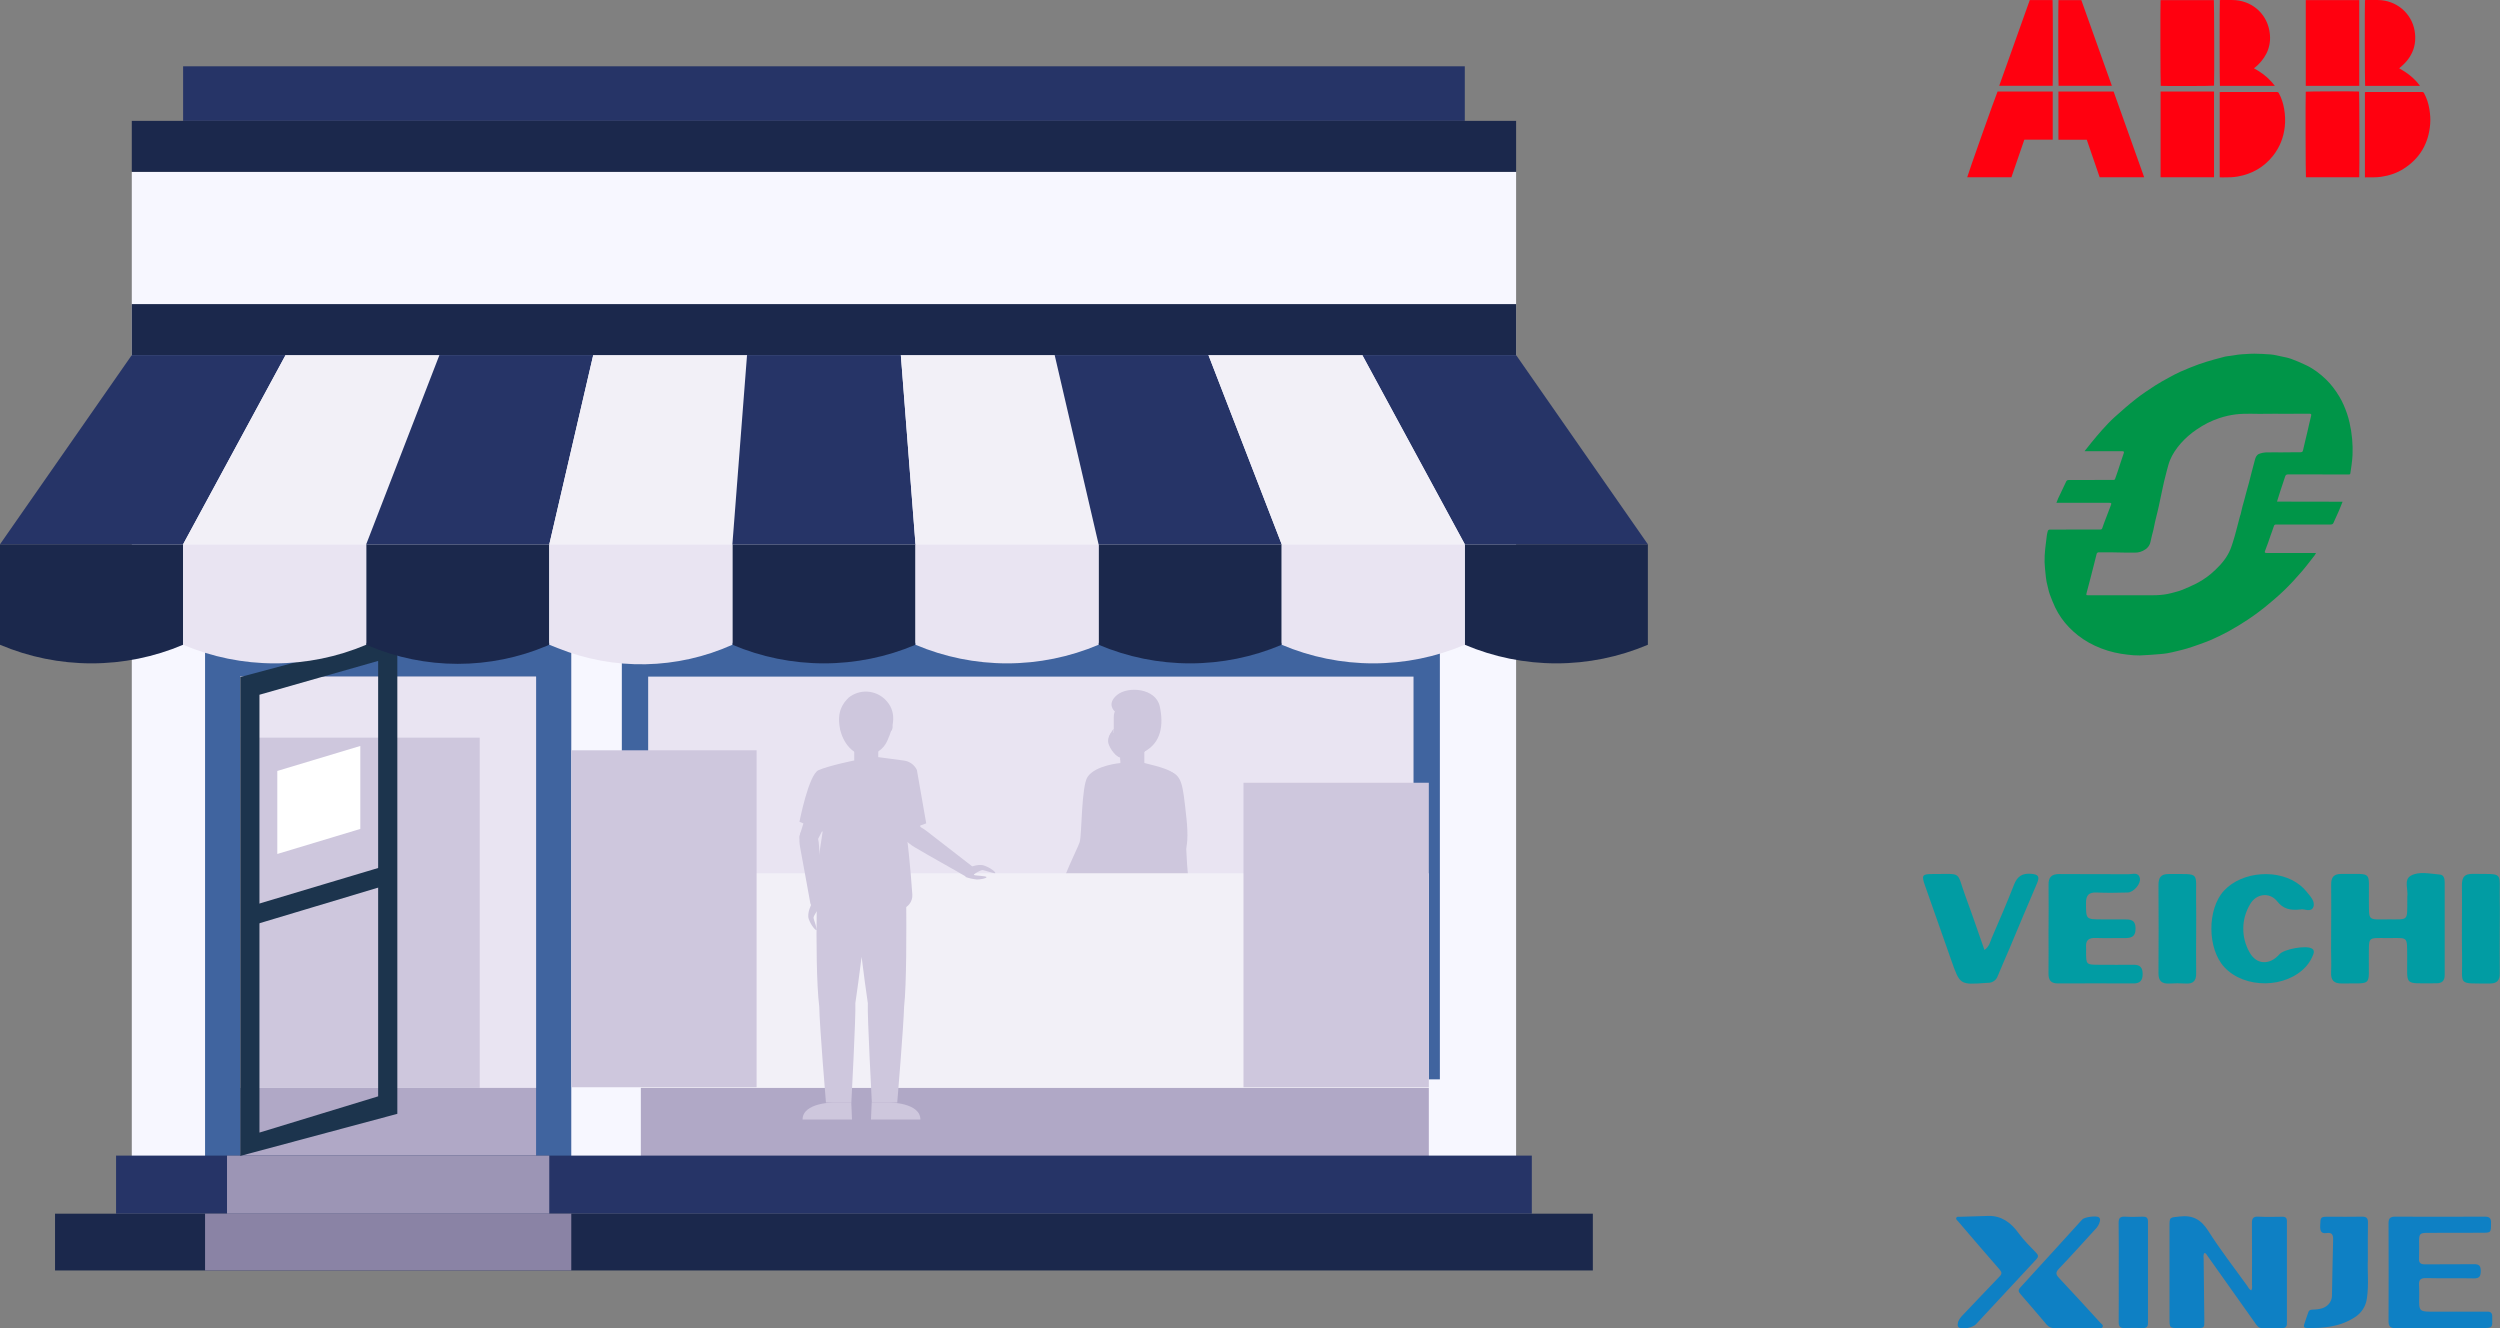<svg width="271" height="144" viewBox="0 0 271 144" fill="none" xmlns="http://www.w3.org/2000/svg">
<rect x="0" y="0" width="271" height="144" fill="#808080" stroke="none"/>
<path d="M172.663 131.563H5.966V137.718H172.663V131.563Z" fill="#1B284C"/>
<path d="M158.784 7.188H19.849V13.102H158.784V7.188Z" fill="#263467"/>
<path d="M164.346 18.627H14.286V125.908H164.346V18.627Z" fill="#F7F7FF"/>
<path d="M61.926 69.685H22.229V129.119H61.926V69.685Z" fill="#40649F"/>
<path d="M58.111 73.345H26.044V129.115H58.111V73.345Z" fill="#B0A8C6"/>
<path d="M156.082 69.685H67.407V117.002H156.082V69.685Z" fill="#40649F"/>
<path d="M58.111 73.345H26.044V117.929H58.111V73.345Z" fill="#E9E4F2"/>
<path d="M153.226 73.345H70.262V109.745H153.226V73.345Z" fill="#E9E4F2"/>
<path d="M116.102 98.848C116.102 98.848 115.809 99.808 115.731 100.149C115.654 100.49 115.361 101.143 115.231 101.102C115.101 101.061 115.372 99.789 115.298 99.715C115.224 99.641 114.615 100.29 114.556 100.457C114.497 100.624 114.69 101.914 114.556 101.921C114.423 101.929 114.093 101.269 114.007 100.531C113.922 99.793 114.986 98.306 114.986 98.306L116.102 98.848Z" fill="#CEC7DD"/>
<path d="M122.536 98.937C122.476 95.822 120.218 95.548 120.218 95.548C120.218 95.548 117.964 95.273 117.864 98.369C117.793 100.746 118.457 107.228 118.772 110.112C118.793 110.486 118.937 110.842 119.181 111.125C119.425 111.409 119.756 111.604 120.122 111.681C120.808 111.762 121.394 111.236 121.49 110.442C121.838 107.635 122.58 101.328 122.536 98.937Z" fill="#CEC7DD"/>
<path d="M127.857 98.937C127.798 95.822 125.543 95.548 125.543 95.548C125.543 95.548 123.285 95.273 123.189 98.369C123.115 100.746 123.778 107.228 124.094 110.112C124.116 110.486 124.26 110.841 124.503 111.125C124.747 111.408 125.077 111.603 125.443 111.681C126.129 111.762 126.715 111.236 126.811 110.442C127.16 107.635 127.902 101.328 127.857 98.937Z" fill="#CEC7DD"/>
<path d="M121.523 110.201C121.505 109.862 121.358 109.542 121.111 109.308C120.865 109.074 120.538 108.944 120.198 108.944C119.858 108.944 119.531 109.074 119.284 109.308C119.038 109.542 118.89 109.862 118.872 110.201C118.809 111.499 119.506 121.414 119.506 121.414H121.145C121.145 121.414 121.586 111.499 121.523 110.201Z" fill="#CEC7DD"/>
<path d="M119.561 121.414C119.561 121.414 116.713 122.686 116.376 122.849C116.039 123.012 115.898 123.335 116.769 123.335H120.407C120.585 123.351 120.762 123.297 120.901 123.184C121.04 123.071 121.129 122.908 121.148 122.73V121.414H119.561Z" fill="#CEC7DD"/>
<path d="M126.636 109.319C126.538 108.981 126.309 108.695 126 108.525C125.692 108.356 125.328 108.316 124.99 108.414C124.651 108.512 124.366 108.741 124.196 109.05C124.027 109.359 123.987 109.722 124.085 110.06C124.385 111.328 127.793 120.665 127.793 120.665L129.369 120.213C129.369 120.213 127.055 110.55 126.636 109.319Z" fill="#CEC7DD"/>
<path d="M126.069 83.638C126.069 83.638 127.771 83.367 127.868 85.677C127.953 87.698 128.153 90.675 128.205 91.906C128.187 92.131 128.088 92.341 127.926 92.497C127.764 92.653 127.551 92.745 127.326 92.755C127.107 92.806 126.877 92.775 126.678 92.668C126.48 92.561 126.328 92.385 126.251 92.173C125.969 90.98 125.324 88.061 124.89 86.089C124.401 83.834 126.069 83.638 126.069 83.638Z" fill="#CEC7DD"/>
<path d="M125.669 83.4L125.483 83.345C123.704 82.807 121.805 82.807 120.025 83.345L119.836 83.4C119.718 83.452 119.615 83.535 119.54 83.64C119.465 83.745 119.42 83.869 119.41 83.997C119.117 86.026 119.41 92.644 119.499 94.832C119.517 95.232 119.762 95.544 120.059 95.544H125.446C125.747 95.544 125.991 95.232 126.01 94.832C126.114 92.644 126.381 86.026 126.095 83.997C126.087 83.868 126.042 83.744 125.967 83.638C125.892 83.533 125.788 83.451 125.669 83.4Z" fill="#CEC7DD"/>
<path d="M127.571 97.235C127.037 94.343 126.014 93.338 126.014 93.338H119.432C119.432 93.338 118.461 94.728 117.923 97.62C117.885 97.826 117.91 98.039 117.995 98.231C118.079 98.423 118.22 98.585 118.397 98.696C119.704 99.427 121.177 99.812 122.675 99.812C124.172 99.812 125.645 99.427 126.952 98.696C127.158 98.514 127.32 98.289 127.428 98.036C127.535 97.783 127.584 97.509 127.571 97.235Z" fill="#CEC7DD"/>
<path d="M124.048 80.371H121.445V83.53H124.048V80.371Z" fill="#CEC7DD"/>
<path d="M123.974 81.457C123.974 81.457 123.233 82.414 121.445 82.414V81.053L123.974 81.457Z" fill="#CEC7DD"/>
<path d="M119.703 83.638C119.703 83.638 118.001 83.367 117.904 85.677C117.819 87.698 117.619 90.675 117.567 91.906C117.586 92.13 117.685 92.34 117.847 92.496C118.008 92.653 118.221 92.745 118.446 92.755C118.665 92.806 118.895 92.775 119.094 92.668C119.292 92.561 119.444 92.385 119.521 92.173C119.806 90.98 120.448 88.061 120.882 86.089C121.379 83.834 119.703 83.638 119.703 83.638Z" fill="#CEC7DD"/>
<path d="M118.768 90.891C118.768 90.891 117.689 90.405 116.94 92.589C116.28 94.506 115.257 97.316 114.86 98.481C114.792 98.65 114.789 98.84 114.852 99.011C114.915 99.183 115.04 99.326 115.201 99.411C115.376 99.467 115.565 99.456 115.732 99.381C115.899 99.306 116.032 99.171 116.106 99.003C116.655 97.891 117.96 95.21 118.843 93.386C119.847 91.306 118.768 90.891 118.768 90.891Z" fill="#CEC7DD"/>
<path d="M127.582 109.545C127.582 108.803 130.285 96.638 126.099 92.974H119.424C119.424 92.974 117.57 95.485 117.57 101.336C117.57 107.187 117.908 120.965 117.908 120.965H121.946L122.936 99.808C122.936 99.808 123.288 107.253 123.603 109.897C123.918 112.541 126.514 120.65 126.514 120.65L130.088 119.694C130.088 119.694 127.582 110.287 127.582 109.545Z" fill="#CEC7DD"/>
<path d="M121.445 82.715C121.445 82.715 118.775 82.941 117.904 84.198C117.207 85.21 117.281 90.468 117.04 91.28C116.799 92.092 113.825 97.668 114.86 98.469C115.894 99.27 116.451 99.549 116.714 99.27C116.977 98.992 117.7 97.201 117.7 97.201C117.7 97.201 122.565 97.835 125.576 97.835C128.587 97.835 129.083 96.252 128.835 95.14C128.587 94.027 128.538 89.025 128.197 86.486C127.856 83.946 127.901 83.645 124.033 82.703C123.199 83.014 122.282 83.018 121.445 82.715Z" fill="#CEC7DD"/>
<path d="M128.208 92.233C128.208 92.233 127.867 93.345 125.728 92.492C123.851 91.728 121.059 90.638 119.921 90.182C119.748 90.121 119.604 89.999 119.517 89.838C119.429 89.677 119.404 89.489 119.447 89.311C119.52 89.142 119.653 89.007 119.82 88.931C119.987 88.855 120.176 88.844 120.351 88.899C121.541 89.211 124.43 90.012 126.38 90.534C128.609 91.143 128.208 92.233 128.208 92.233Z" fill="#CEC7DD"/>
<path d="M120.389 91.072C120.189 90.96 120.032 90.786 119.941 90.577C119.85 90.367 119.83 90.133 119.884 89.912C119.978 89.403 120.186 88.923 120.493 88.506C121.008 87.995 125.591 89.741 125.591 89.741C125.591 89.741 125.402 85.247 126.511 83.53C128.146 83.997 128.183 84.772 128.605 88.647C129.028 92.522 128.257 93.653 126.511 93.653C125.153 93.653 121.816 91.869 120.389 91.072Z" fill="#CEC7DD"/>
<path d="M119.495 121.262C119.495 121.262 117.27 121.948 116.388 122.237C116.274 122.265 116.169 122.32 116.08 122.396C115.991 122.473 115.922 122.569 115.878 122.678C115.834 122.786 115.816 122.904 115.826 123.021C115.836 123.137 115.873 123.25 115.935 123.35H121.145V121.429C120.876 121.534 120.587 121.573 120.3 121.544C120.013 121.515 119.737 121.418 119.495 121.262Z" fill="#CEC7DD"/>
<path d="M127.842 120.502C127.842 120.502 125.435 122.489 125.153 122.727C124.872 122.964 124.823 123.324 125.665 123.097L129.169 122.126C129.345 122.094 129.5 121.995 129.603 121.849C129.706 121.703 129.747 121.523 129.718 121.347L129.366 120.079L127.842 120.502Z" fill="#CEC7DD"/>
<path d="M127.738 120.372C127.738 120.372 125.772 121.629 125.001 122.141C124.901 122.198 124.816 122.278 124.753 122.375C124.689 122.471 124.649 122.581 124.636 122.695C124.622 122.81 124.635 122.926 124.674 123.034C124.713 123.142 124.777 123.24 124.86 123.32L129.881 121.929L129.365 120.075C129.137 120.251 128.871 120.37 128.588 120.421C128.304 120.473 128.013 120.456 127.738 120.372Z" fill="#CEC7DD"/>
<path d="M117.77 89.819C117.77 89.689 118.764 89.711 118.764 89.711C118.764 89.711 117.425 89.396 117.444 89.259C117.463 89.122 118.809 89.363 118.809 89.363C118.809 89.363 117.4 88.833 117.448 88.703C117.496 88.573 118.853 88.996 118.853 88.996C118.853 88.996 117.559 88.38 117.652 88.254C117.744 88.128 119.469 88.784 119.469 88.784C119.469 88.784 118.612 88.184 118.631 88.043C118.649 87.902 118.872 88.073 119.246 88.232C119.677 88.424 120.08 88.673 120.444 88.974L120.214 90.086C120.214 90.086 117.759 89.952 117.77 89.819Z" fill="#CEC7DD"/>
<path d="M121.59 82.088H122.265C123.052 82.088 123.806 81.775 124.363 81.219C124.919 80.663 125.231 79.908 125.231 79.122V77.768C125.231 77.276 125.036 76.805 124.688 76.457C124.341 76.109 123.869 75.914 123.377 75.914H122.584C122.092 75.914 121.621 76.109 121.273 76.457C120.925 76.805 120.73 77.276 120.73 77.768V81.22C120.733 81.448 120.824 81.666 120.985 81.828C121.145 81.99 121.362 82.083 121.59 82.088Z" fill="#CEC7DD"/>
<path d="M120.716 78.996C120.716 78.996 119.544 80.479 120.716 80.479V78.996Z" fill="#CEC7DD"/>
<path d="M123.325 79.333C123.325 79.333 122.55 78.48 122.732 76.737C121.23 76.737 120.83 77.108 120.83 77.108C120.83 77.108 119.906 76.311 121.093 75.332C122.279 74.353 125.283 74.591 125.717 76.563C126.15 78.536 125.898 80.538 124.007 81.495C124.064 81.106 124.033 80.71 123.915 80.335C123.796 79.961 123.595 79.618 123.325 79.333Z" fill="#CEC7DD"/>
<path d="M122.639 79.44H120.437C120.237 79.696 120.124 80.009 120.114 80.334C120.114 80.846 120.782 81.936 121.457 82.132C122.003 82.223 122.565 82.169 123.084 81.977L122.639 79.44Z" fill="#CEC7DD"/>
<path d="M123.01 79.307C122.995 79.439 123.017 79.573 123.075 79.693C123.132 79.814 123.222 79.915 123.335 79.987C123.447 80.058 123.577 80.097 123.71 80.099C123.843 80.1 123.974 80.064 124.088 79.994C124.202 79.925 124.294 79.825 124.354 79.706C124.413 79.587 124.438 79.454 124.426 79.321C124.414 79.188 124.365 79.062 124.284 78.956C124.203 78.85 124.095 78.768 123.97 78.721C123.765 78.676 123.551 78.712 123.372 78.821C123.193 78.93 123.063 79.104 123.01 79.307Z" fill="#CEC7DD"/>
<path d="M154.883 94.661H69.468V126.186H154.883V94.661Z" fill="#F2F0F7"/>
<path d="M154.883 117.932H69.468V126.19H154.883V117.932Z" fill="#B0A8C6"/>
<path d="M88.99 97.728C89.129 98.111 89.221 98.509 89.265 98.914C89.246 99.252 89.131 99.919 88.987 99.915C88.842 99.912 88.838 98.655 88.746 98.599C88.653 98.544 88.208 99.281 88.189 99.452C88.171 99.623 88.638 100.791 88.512 100.824C88.386 100.857 87.915 100.312 87.674 99.638C87.433 98.963 88 97.939 88 97.939L88.99 97.728Z" fill="#CEC7DD"/>
<path d="M104.66 95.066C105.06 95.203 105.474 95.295 105.894 95.34C106.265 95.34 106.94 95.221 106.936 95.08C106.933 94.939 105.624 94.928 105.568 94.839C105.512 94.75 106.284 94.331 106.465 94.313C106.647 94.294 107.852 94.754 107.889 94.635C107.926 94.517 107.359 94.057 106.662 93.82C105.965 93.582 104.89 94.12 104.89 94.12L104.66 95.066Z" fill="#CEC7DD"/>
<path d="M87.507 89.645C87.507 89.645 86.328 89.745 86.747 91.925C87.118 93.838 87.6 96.675 87.826 97.835C87.85 98.012 87.94 98.173 88.077 98.287C88.215 98.401 88.389 98.459 88.567 98.451C88.745 98.423 88.906 98.328 89.015 98.185C89.124 98.042 89.174 97.862 89.153 97.683C89.09 96.504 88.905 93.638 88.782 91.695C88.656 89.481 87.507 89.645 87.507 89.645Z" fill="#CEC7DD"/>
<path d="M96.317 83.004L96.128 82.952C94.345 82.435 92.453 82.435 90.67 82.952L90.481 83.007C90.364 83.054 90.263 83.132 90.188 83.233C90.114 83.334 90.069 83.453 90.058 83.579C89.761 85.529 90.058 91.884 90.143 93.983C90.133 94.147 90.184 94.308 90.288 94.435C90.392 94.561 90.541 94.644 90.703 94.665H96.095C96.257 94.644 96.405 94.561 96.509 94.435C96.613 94.308 96.665 94.147 96.654 93.983C96.758 91.884 97.025 85.529 96.743 83.579C96.732 83.453 96.686 83.332 96.611 83.231C96.536 83.13 96.434 83.051 96.317 83.004Z" fill="#CEC7DD"/>
<path d="M88.801 109.114V109.07C88.756 108.971 88.79 109.111 88.801 109.114Z" fill="#CEC7DD"/>
<path d="M98.234 97.55C98.226 96.855 98.159 96.161 98.033 95.477C97.499 92.704 96.661 92.559 96.661 92.559H89.987C89.987 92.559 89.335 92.893 88.797 95.67L88.73 96.182C88.612 97.053 88.545 97.931 88.53 98.811C88.482 101.732 88.508 106.805 88.808 109.13C88.845 111.28 89.531 119.512 89.531 119.512H92.286C92.286 119.512 92.79 109.994 92.72 108.759C92.72 108.759 92.72 108.759 92.72 108.74C92.905 107.472 93.168 105.6 93.398 103.72C93.625 105.6 93.888 107.472 94.073 108.74C94.073 108.74 94.073 108.74 94.073 108.759C94.003 110.005 94.507 119.512 94.507 119.512H97.262C97.262 119.512 97.948 111.273 98.004 109.13C98.278 106.734 98.259 100.65 98.234 97.55Z" fill="#CEC7DD"/>
<path d="M95.201 80.093H92.598V83.126H95.201V80.093Z" fill="#CEC7DD"/>
<path d="M91.066 78.962C91.089 79.072 91.143 79.173 91.221 79.253C91.299 79.334 91.399 79.39 91.508 79.416C91.617 79.443 91.731 79.438 91.837 79.401C91.944 79.365 92.037 79.3 92.108 79.213C92.178 79.125 92.223 79.02 92.236 78.909C92.249 78.797 92.23 78.684 92.181 78.583C92.133 78.482 92.057 78.397 91.962 78.337C91.867 78.278 91.757 78.246 91.644 78.246C91.474 78.266 91.317 78.352 91.209 78.486C91.101 78.62 91.049 78.791 91.066 78.962Z" fill="#CEC7DD"/>
<path d="M95.59 78.962C95.614 79.071 95.668 79.171 95.746 79.25C95.824 79.329 95.923 79.385 96.031 79.41C96.139 79.435 96.253 79.43 96.358 79.393C96.463 79.357 96.556 79.292 96.626 79.205C96.695 79.118 96.739 79.014 96.751 78.903C96.764 78.793 96.745 78.681 96.697 78.581C96.649 78.48 96.573 78.396 96.479 78.337C96.385 78.278 96.276 78.246 96.165 78.246C95.994 78.266 95.838 78.352 95.73 78.486C95.623 78.62 95.572 78.791 95.59 78.962Z" fill="#CEC7DD"/>
<path d="M93.859 81.61H93.951C94.541 81.61 95.107 81.375 95.525 80.958C95.942 80.541 96.176 79.975 96.176 79.385V77.49C96.175 77.007 95.983 76.543 95.641 76.201C95.299 75.859 94.835 75.667 94.352 75.666H93.481C92.997 75.668 92.534 75.861 92.193 76.202C91.851 76.544 91.658 77.007 91.656 77.49V79.396C91.659 79.98 91.892 80.54 92.304 80.954C92.716 81.368 93.275 81.604 93.859 81.61Z" fill="#CEC7DD"/>
<path d="M90.696 83.341C90.696 83.341 89.105 82.707 88.471 84.824C87.915 86.678 87.021 89.426 86.684 90.56C86.649 90.778 86.697 91 86.818 91.184C86.938 91.368 87.123 91.5 87.336 91.554C87.537 91.652 87.766 91.675 87.983 91.62C88.199 91.565 88.389 91.436 88.519 91.254C89.075 90.201 90.373 87.624 91.27 85.877C92.279 83.901 90.696 83.341 90.696 83.341Z" fill="#CEC7DD"/>
<path d="M96.776 82.781C96.776 82.781 95.104 83.174 95.909 85.254C96.613 87.075 97.581 89.789 98.011 90.894C98.119 91.089 98.293 91.24 98.502 91.318C98.71 91.396 98.94 91.397 99.15 91.321C99.368 91.289 99.566 91.178 99.708 91.009C99.85 90.84 99.924 90.625 99.917 90.405C99.713 89.24 99.175 86.419 98.805 84.509C98.408 82.333 96.776 82.781 96.776 82.781Z" fill="#CEC7DD"/>
<path d="M98.141 89.874C98.141 89.874 97.199 90.672 99.161 91.847C100.881 92.871 103.51 94.313 104.556 94.936C104.706 95.04 104.889 95.085 105.07 95.063C105.252 95.04 105.418 94.951 105.538 94.813C105.635 94.663 105.669 94.481 105.632 94.306C105.595 94.131 105.491 93.978 105.342 93.879C104.393 93.138 102.06 91.332 100.481 90.112C98.679 88.707 98.141 89.874 98.141 89.874Z" fill="#CEC7DD"/>
<path d="M92.597 82.433C92.597 82.433 89.787 83.011 88.723 83.489C87.659 83.968 86.661 89.077 86.661 89.077L89.175 90.153L88.141 96.919C88.114 97.119 88.127 97.321 88.179 97.515C88.231 97.71 88.321 97.891 88.445 98.05C88.568 98.209 88.722 98.341 88.897 98.44C89.072 98.539 89.265 98.602 89.464 98.625C92.172 99 94.919 98.982 97.622 98.57C97.993 98.51 98.329 98.314 98.564 98.021C98.8 97.728 98.919 97.358 98.897 96.983C98.489 90.916 97.651 85.829 97.651 85.829L97.967 90.141L100.403 89.252L99.39 83.463C99.259 83.188 99.061 82.95 98.813 82.772C98.565 82.594 98.277 82.481 97.974 82.444L95.212 82.073C94.845 82.355 94.411 82.536 93.952 82.6C93.494 82.663 93.027 82.605 92.597 82.433Z" fill="#CEC7DD"/>
<path d="M90.421 119.504C90.421 119.504 86.999 119.504 86.999 121.358H92.356L92.279 119.504" fill="#CEC7DD"/>
<path d="M96.35 119.504C96.35 119.504 99.772 119.504 99.772 121.358H94.415L94.492 119.504" fill="#CEC7DD"/>
<path d="M93.788 81.869C94.293 81.871 94.787 81.726 95.211 81.451C95.634 81.177 95.968 80.784 96.172 80.323C96.914 78.699 97.259 77.082 95.917 75.792C95.397 75.298 94.718 75.007 94.001 74.972C93.285 74.937 92.581 75.161 92.016 75.603C91.341 76.252 90.729 77.149 91.033 78.869C91.337 80.59 92.535 81.869 93.788 81.869Z" fill="#CEC7DD"/>
<path d="M82.015 81.332H61.926V117.858H82.015V81.332Z" fill="#CEC7DD"/>
<path d="M154.884 84.85H134.794V117.858H154.884V84.85Z" fill="#CEC7DD"/>
<path d="M166.048 125.267H12.581V131.563H166.048V125.267Z" fill="#263467"/>
<path d="M59.542 125.267H24.609V131.563H59.542V125.267Z" fill="#9C95B5"/>
<path d="M61.926 131.563H22.229V137.718H61.926V131.563Z" fill="#8A83A5"/>
<path d="M52 79.96H26.044V117.932H52V79.96Z" fill="#CEC7DD"/>
<path d="M30.06 92.57L39.056 89.856V80.861L30.06 83.571V92.57Z" fill="white"/>
<path d="M40.991 71.383V118.844L28.125 122.771V75.31L41.9 71.383H40.991ZM43.086 68.828L26.044 73.393V125.304L43.071 120.739V68.828H43.086Z" fill="#1C344D"/>
<path d="M26.467 99.515C26.467 100.101 26.719 100.501 27.031 100.409L42.085 95.889C42.397 95.796 42.649 95.247 42.649 94.658C42.649 94.072 42.397 93.671 42.085 93.764L27.031 98.269C26.719 98.362 26.467 98.914 26.467 99.515Z" fill="#1C344D"/>
<path d="M0 59.002V69.892C3.139 71.223 6.514 71.909 9.924 71.909C13.334 71.909 16.709 71.223 19.849 69.892V59.002H0Z" fill="#1B284C"/>
<path d="M59.542 59.002V69.892L59.312 69.993C56.246 71.291 52.951 71.961 49.621 71.961C46.292 71.961 42.997 71.291 39.931 69.993L39.697 69.892V59.002" fill="#1B284C"/>
<path d="M99.239 59.002V69.892C96.1 71.223 92.725 71.909 89.315 71.909C85.905 71.909 82.53 71.223 79.391 69.892V59.002" fill="#1B284C"/>
<path d="M138.936 59.002V69.892C135.796 71.223 132.421 71.909 129.012 71.909C125.602 71.909 122.227 71.223 119.087 69.892V59.002" fill="#1B284C"/>
<path d="M178.629 59.002V69.892C175.49 71.223 172.116 71.909 168.707 71.909C165.297 71.909 161.923 71.223 158.784 69.892V59.002" fill="#1B284C"/>
<path d="M39.697 59.002V69.892C36.558 71.223 33.183 71.909 29.773 71.909C26.363 71.909 22.988 71.223 19.849 69.892V59.002" fill="#E9E4F2"/>
<path d="M79.39 59.002V69.892C76.425 71.223 73.222 71.941 69.972 72.005C66.723 72.068 63.495 71.476 60.479 70.263L59.538 69.892V59.002" fill="#E9E4F2"/>
<path d="M119.087 59.002V69.892C115.947 71.223 112.572 71.909 109.163 71.909C105.753 71.909 102.378 71.223 99.238 69.892V59.002" fill="#E9E4F2"/>
<path d="M158.784 59.002V69.892C155.645 71.223 152.27 71.909 148.86 71.909C145.45 71.909 142.075 71.223 138.936 69.892V59.002" fill="#E9E4F2"/>
<path d="M0 59.002L14.287 38.49H30.957L19.849 59.002" fill="#263467"/>
<path d="M158.784 59.002L147.671 38.49H164.346L178.629 59.002" fill="#263467"/>
<path d="M19.849 59.002L30.957 38.49H47.632L39.697 59.002" fill="#F2F0F7"/>
<path d="M39.697 59.002L47.632 38.49H64.307L59.546 59.002" fill="#263467"/>
<path d="M59.546 59.002L64.307 38.49H80.978L79.391 59.002" fill="#F2F0F7"/>
<path d="M79.391 59.002L80.978 38.49H97.652L99.239 59.002" fill="#263467"/>
<path d="M99.238 59.002L97.651 38.49H114.326L119.087 59.002" fill="#F2F0F7"/>
<path d="M119.087 59.002L114.326 38.49H130.996L138.935 59.002" fill="#263467"/>
<path d="M138.936 59.002L130.997 38.49H147.672L158.784 59.002" fill="#F2F0F7"/>
<path d="M164.346 32.965H14.286V38.49H164.346V32.965Z" fill="#1B284C"/>
<path d="M164.346 13.102H14.286V18.627H164.346V13.102Z" fill="#1B284C"/>
<g clip-path="url(#clip0_98_2135)">
<path d="M240.615 19.226V9.986C240.675 9.982 240.73 9.975 240.786 9.975C242.791 9.975 244.796 9.974 246.802 9.972C246.916 9.972 246.978 10.007 247.032 10.107C247.32 10.641 247.5 11.211 247.602 11.807C247.711 12.442 247.743 13.081 247.672 13.723C247.542 14.898 247.129 15.963 246.391 16.891C245.411 18.124 244.131 18.855 242.583 19.132C242.086 19.221 241.585 19.233 241.082 19.227C240.933 19.224 240.784 19.226 240.615 19.226Z" fill="#FF000F"/>
<path d="M256.357 19.227V9.988C256.409 9.983 256.458 9.975 256.508 9.975C258.524 9.975 260.541 9.974 262.557 9.972C262.667 9.972 262.722 10.016 262.77 10.105C263.065 10.649 263.248 11.231 263.347 11.839C263.435 12.381 263.475 12.927 263.429 13.478C263.256 15.555 262.312 17.173 260.549 18.297C259.799 18.775 258.968 19.044 258.087 19.169C257.518 19.249 256.947 19.216 256.357 19.227Z" fill="#FF000F"/>
<path d="M216.537 9.919H222.516V15.141C222.175 15.146 221.836 15.143 221.498 15.143C221.157 15.143 220.816 15.143 220.476 15.143H219.436C218.969 16.504 218.502 17.862 218.036 19.219H213.245C213.25 19.079 216.317 10.416 216.537 9.919Z" fill="#FF000F"/>
<path d="M229.116 9.923C230.218 13.014 231.321 16.111 232.427 19.214H227.603C227.141 17.868 226.676 16.516 226.206 15.145H223.133V9.923H229.116Z" fill="#FF000F"/>
<path d="M234.206 0.011H239.982C240.02 0.138 240.039 8.871 240.002 9.287C239.874 9.326 234.675 9.344 234.224 9.307C234.186 9.182 234.167 0.438 234.206 0.011Z" fill="#FF000F"/>
<path d="M255.742 9.306H249.946V0.012H255.742V9.306Z" fill="#FF000F"/>
<path d="M234.205 19.216V9.921H240.001V19.216H234.205Z" fill="#FF000F"/>
<path d="M255.74 19.218H249.965C249.927 19.086 249.909 10.372 249.945 9.939C250.071 9.903 255.327 9.887 255.724 9.921C255.76 10.045 255.777 18.843 255.74 19.218Z" fill="#FF000F"/>
<path d="M244.329 7.403C245.075 7.81 245.727 8.29 246.269 8.91C246.373 9.03 246.47 9.158 246.589 9.305H240.638C240.602 9.187 240.593 0.219 240.631 0.009C240.685 0.007 240.741 0.002 240.798 0.002C241.191 0.002 241.584 0.002 241.976 0.002C243.969 0.006 245.625 1.343 245.996 3.296C246.277 4.774 245.805 6.027 244.731 7.064C244.669 7.124 244.602 7.179 244.536 7.235C244.475 7.286 244.411 7.336 244.329 7.403Z" fill="#FF000F"/>
<path d="M260.069 7.401C260.949 7.886 261.719 8.477 262.324 9.306H256.379C256.343 9.181 256.327 0.379 256.362 0.016C256.405 0.009 256.447 0.005 256.49 0.003C256.924 0.002 257.357 -0.003 257.79 0.003C259.752 0.028 261.415 1.412 261.744 3.335C262.016 4.925 261.463 6.226 260.244 7.26C260.192 7.304 260.138 7.346 260.069 7.401Z" fill="#FF000F"/>
<path d="M220.026 0.009H222.498C222.534 0.134 222.545 9.062 222.509 9.304H216.713C217.819 6.202 218.923 3.104 220.026 0.009Z" fill="#FF000F"/>
<path d="M225.617 0.015C226.718 3.104 227.822 6.201 228.927 9.304H223.15C223.114 9.182 223.101 0.279 223.138 0.015H225.617Z" fill="#FF000F"/>
</g>
<g clip-path="url(#clip1_98_2135)">
<path d="M222.914 54.505C222.984 54.327 223.033 54.182 223.099 54.039C223.389 53.425 223.684 52.811 223.973 52.198C224.038 52.064 224.127 52.031 224.272 52.032C225.242 52.036 226.215 52.032 227.186 52.028C227.774 52.028 228.363 52.018 228.951 52.028C229.288 52.035 229.234 52.014 229.332 51.755C229.506 51.292 229.65 50.817 229.806 50.348C229.943 49.936 230.082 49.525 230.217 49.113C230.266 48.966 230.222 48.912 230.051 48.912C228.758 48.912 227.465 48.912 226.173 48.912H225.961C226.219 48.589 226.452 48.284 226.696 47.989C227.084 47.521 227.465 47.048 227.874 46.599C228.302 46.127 228.737 45.656 229.208 45.229C229.968 44.545 230.738 43.869 231.54 43.239C232.201 42.722 232.908 42.255 233.613 41.795C234.099 41.478 234.613 41.203 235.122 40.924C235.535 40.697 235.95 40.471 236.38 40.282C237.035 39.996 237.697 39.725 238.369 39.481C238.916 39.283 239.48 39.127 240.039 38.964C240.424 38.851 240.812 38.748 241.202 38.655C241.393 38.61 241.59 38.601 241.784 38.572C242.063 38.531 242.34 38.477 242.62 38.443C242.9 38.408 243.187 38.392 243.472 38.378C243.772 38.36 244.073 38.333 244.373 38.34C244.96 38.353 245.549 38.368 246.133 38.421C246.525 38.457 246.909 38.55 247.296 38.636C247.656 38.713 248.024 38.777 248.368 38.903C248.92 39.108 249.467 39.339 249.996 39.595C250.794 39.975 251.489 40.509 252.125 41.115C252.698 41.664 253.166 42.301 253.579 42.98C253.935 43.566 254.193 44.195 254.419 44.837C254.527 45.158 254.618 45.485 254.691 45.816C254.956 46.972 255.065 48.158 255.014 49.343C255.002 49.699 254.95 50.053 254.908 50.411C254.871 50.709 254.811 51.005 254.778 51.303C254.763 51.451 254.671 51.429 254.584 51.429C253.795 51.429 253.007 51.429 252.218 51.429C250.817 51.429 249.417 51.429 248.017 51.425C247.829 51.425 247.755 51.508 247.704 51.667C247.526 52.219 247.338 52.766 247.158 53.317C247.049 53.65 246.949 53.986 246.828 54.373C249.203 54.394 251.555 54.373 253.937 54.386C253.8 54.726 253.679 55.047 253.541 55.363C253.347 55.804 253.147 56.242 252.947 56.68C252.891 56.804 252.801 56.857 252.653 56.856C251.16 56.85 249.669 56.856 248.177 56.856C247.696 56.856 247.216 56.86 246.736 56.856C246.595 56.856 246.527 56.9 246.483 57.044C246.381 57.378 246.249 57.704 246.134 58.034C246.037 58.31 245.949 58.588 245.851 58.862C245.752 59.136 245.652 59.412 245.543 59.682C245.462 59.883 245.493 59.941 245.706 59.944L250.799 59.947H251.058C251.014 60.032 250.965 60.113 250.912 60.192C250.434 60.798 249.975 61.42 249.468 62.001C248.879 62.679 248.274 63.347 247.628 63.969C246.949 64.623 246.229 65.237 245.495 65.83C244.9 66.313 244.275 66.764 243.637 67.188C242.969 67.631 242.279 68.046 241.581 68.434C240.983 68.765 240.361 69.055 239.738 69.338C239.299 69.532 238.842 69.691 238.389 69.855C237.962 70.008 237.533 70.158 237.097 70.29C236.723 70.403 236.341 70.493 235.961 70.586C235.638 70.665 235.314 70.745 234.986 70.803C234.707 70.853 234.423 70.883 234.14 70.905C233.409 70.961 232.678 71.028 231.943 71.051C231.498 71.054 231.054 71.025 230.614 70.964C230.141 70.913 229.671 70.834 229.206 70.727C228.232 70.503 227.294 70.142 226.421 69.655C225.633 69.213 224.914 68.656 224.288 68.004C223.674 67.373 223.166 66.646 222.784 65.852C222.567 65.391 222.377 64.916 222.202 64.438C222.09 64.142 222.036 63.826 221.954 63.521C221.78 62.91 221.75 62.28 221.68 61.654C221.574 60.703 221.654 59.766 221.781 58.827C221.816 58.568 221.836 58.31 221.875 58.051C221.901 57.872 221.941 57.694 221.994 57.521C222.01 57.491 222.032 57.466 222.059 57.447C222.087 57.428 222.118 57.416 222.151 57.411C222.499 57.401 222.848 57.406 223.197 57.406C224.677 57.403 226.157 57.401 227.637 57.401C227.757 57.401 227.84 57.393 227.889 57.24C228.027 56.816 228.196 56.4 228.355 55.983C228.513 55.565 228.678 55.133 228.839 54.709C228.897 54.559 228.858 54.506 228.67 54.506H222.914V54.505ZM247.492 49.04V49.031C248.126 49.031 248.76 49.034 249.395 49.027C249.467 49.027 249.576 48.984 249.604 48.929C249.653 48.808 249.687 48.682 249.707 48.553C249.772 48.278 249.836 48.004 249.901 47.729C249.965 47.454 250.038 47.168 250.103 46.889C250.175 46.581 250.241 46.271 250.313 45.963C250.384 45.654 250.454 45.355 250.53 45.052C250.567 44.901 250.521 44.849 250.362 44.85C249.373 44.855 248.385 44.85 247.397 44.854C246.797 44.854 246.196 44.845 245.597 44.859C244.504 44.885 243.41 44.788 242.317 44.924C241.718 45.002 241.127 45.139 240.554 45.331C239.692 45.621 238.875 46.031 238.128 46.551C237.491 46.977 236.911 47.483 236.401 48.056C235.92 48.607 235.506 49.204 235.229 49.882C235.082 50.24 234.992 50.623 234.889 51C234.779 51.398 234.679 51.8 234.584 52.202C234.496 52.581 234.418 52.962 234.337 53.342C234.224 53.872 234.111 54.402 233.999 54.932C233.97 55.062 233.942 55.195 233.91 55.327C233.809 55.743 233.703 56.158 233.606 56.576C233.542 56.856 233.497 57.141 233.432 57.42C233.332 57.844 233.2 58.261 233.124 58.689C233.096 58.866 233.03 59.035 232.932 59.184C232.833 59.333 232.704 59.46 232.553 59.556C232.212 59.796 231.802 59.919 231.384 59.905C231.019 59.892 230.653 59.905 230.286 59.9C229.775 59.892 229.265 59.876 228.754 59.87C228.32 59.864 227.885 59.863 227.451 59.874C227.415 59.881 227.382 59.896 227.353 59.919C227.324 59.941 227.301 59.97 227.286 60.004C227.188 60.351 227.11 60.703 227.022 61.053C226.885 61.596 226.746 62.139 226.605 62.682C226.47 63.203 226.333 63.722 226.196 64.243C226.124 64.521 226.132 64.526 226.421 64.526C228.313 64.526 230.205 64.526 232.097 64.526C233.196 64.526 234.295 64.586 235.374 64.292C235.753 64.188 236.142 64.103 236.507 63.959C237.055 63.742 237.594 63.499 238.122 63.233C238.87 62.845 239.555 62.349 240.158 61.761C240.834 61.118 241.429 60.404 241.782 59.528C241.967 59.068 242.097 58.586 242.245 58.111C242.316 57.884 242.369 57.652 242.429 57.423L242.646 56.595C242.705 56.369 242.765 56.143 242.826 55.917C242.842 55.858 242.871 55.803 242.886 55.744C242.95 55.469 243.01 55.192 243.079 54.918C243.144 54.66 243.224 54.409 243.293 54.154C243.363 53.898 243.423 53.636 243.496 53.378C243.587 53.041 243.69 52.705 243.777 52.367C243.878 51.99 243.968 51.612 244.066 51.234C244.188 50.763 244.31 50.29 244.439 49.82C244.508 49.568 244.621 49.312 244.864 49.21C245.116 49.108 245.384 49.05 245.655 49.041C246.267 49.024 246.88 49.04 247.492 49.04Z" fill="#009548"/>
</g>
<g clip-path="url(#clip2_98_2135)">
<path d="M252.699 100.652C252.699 99.076 252.724 97.5 252.699 95.92C252.681 95.097 252.975 94.725 253.827 94.733C257.277 94.768 256.746 94.321 256.787 97.539C256.818 99.911 256.581 99.658 258.97 99.658C261.097 99.658 260.937 99.843 260.949 97.64C260.939 97.503 260.939 97.365 260.949 97.228C261.075 96.445 260.538 95.377 261.33 94.926C262.245 94.42 263.404 94.721 264.455 94.797C264.92 94.834 265.004 95.245 265.004 95.65C265.004 99.005 265.004 102.362 265.004 105.719C265.004 106.324 264.696 106.591 264.113 106.589C264.046 106.589 263.978 106.589 263.908 106.589C260.505 106.577 260.968 106.927 260.939 103.754C260.918 101.405 261.095 101.697 258.816 101.687C256.586 101.687 256.808 101.469 256.781 103.744C256.74 107.015 257.254 106.552 253.866 106.608C252.952 106.624 252.648 106.229 252.691 105.373C252.732 104.588 252.691 103.798 252.691 103.01C252.691 102.222 252.697 101.432 252.699 100.652Z" fill="#019CA3"/>
<path d="M222.063 100.693C222.063 99.117 222.088 97.541 222.063 95.961C222.032 95.095 222.382 94.735 223.267 94.745C225.766 94.774 228.266 94.745 230.766 94.762C231.192 94.762 231.813 94.507 231.963 95.2C232.093 95.799 231.28 96.733 230.644 96.749C229.515 96.778 228.381 96.8 227.254 96.749C226.404 96.716 226.122 97.058 226.124 97.893C226.124 99.658 226.097 99.658 227.838 99.66C228.624 99.66 229.412 99.66 230.2 99.66C230.891 99.66 231.492 99.66 231.496 100.642C231.496 101.681 230.879 101.697 230.14 101.687C229.147 101.676 228.153 101.713 227.161 101.676C226.418 101.648 226.067 101.927 226.132 102.687C226.147 102.857 226.132 103.03 226.132 103.201C226.132 104.563 226.149 104.575 227.501 104.581C228.768 104.581 230.035 104.602 231.303 104.581C232.019 104.571 232.265 104.925 232.263 105.596C232.261 106.266 231.986 106.608 231.284 106.604C228.541 106.591 225.801 106.591 223.065 106.604C222.302 106.604 222.049 106.238 222.057 105.522C222.079 103.913 222.057 102.302 222.057 100.693H222.063Z" fill="#019CA3"/>
<path d="M215.115 102.979C215.654 102.594 215.732 102.096 215.907 101.672C216.73 99.753 217.569 97.841 218.322 95.895C218.68 94.976 219.227 94.642 220.18 94.721C220.968 94.782 221.122 95.031 220.814 95.749C219.795 98.105 218.816 100.481 217.818 102.843C217.407 103.82 216.966 104.787 216.567 105.769C216.495 105.999 216.35 106.199 216.152 106.338C215.955 106.477 215.718 106.548 215.477 106.538C215.409 106.538 215.341 106.538 215.271 106.55C212.45 106.756 212.454 106.756 211.518 104.092C210.57 101.38 209.603 98.675 208.659 95.961C208.276 94.887 208.367 94.741 209.482 94.745C212.839 94.757 212.016 94.358 213.094 97.259C213.79 99.133 214.43 101.032 215.115 102.979Z" fill="#019CA3"/>
<path d="M249.436 98.578C248.228 98.716 247.508 98.529 246.846 97.702C246.01 96.673 244.568 96.856 243.906 98.029C243.435 98.813 243.182 99.708 243.172 100.623C243.163 101.538 243.398 102.438 243.852 103.232C244.589 104.594 246.043 104.641 247.082 103.45C247.58 102.876 249.963 102.45 250.592 102.814C250.862 102.971 250.855 103.209 250.769 103.431C250.594 103.916 250.33 104.362 249.989 104.748C247.829 107.163 243.321 107.217 241.116 104.839C239.264 102.843 239.242 98.545 241.075 96.554C243.048 94.414 247.08 94.128 249.356 95.98C249.597 96.173 249.817 96.392 250.012 96.632C250.411 97.138 251.012 97.712 250.759 98.333C250.506 98.954 249.695 98.475 249.436 98.578Z" fill="#019CA3"/>
<path d="M238.065 100.749C238.065 102.324 238.038 103.9 238.065 105.48C238.086 106.33 237.742 106.67 236.907 106.614C236.325 106.579 235.742 106.579 235.16 106.614C234.349 106.657 233.971 106.355 233.979 105.491C234.004 102.306 233.998 99.113 233.979 95.936C233.979 95.136 234.232 94.737 235.1 94.743C238.598 94.764 238.001 94.426 238.057 97.57C238.079 98.625 238.065 99.687 238.065 100.749Z" fill="#019CA3"/>
<path d="M270.969 100.662C270.969 102.273 270.948 103.884 270.969 105.493C270.981 106.268 270.693 106.614 269.889 106.612C266.284 106.594 266.951 106.882 266.889 103.806C266.838 101.166 266.901 98.527 266.873 95.889C266.883 95.054 267.185 94.721 268.027 94.729C271.537 94.768 270.897 94.402 270.967 97.578C270.998 98.605 270.971 99.633 270.969 100.662Z" fill="#019CA3"/>
</g>
<g clip-path="url(#clip3_98_2135)">
<path d="M238.969 135.82C238.802 136.033 238.874 136.272 238.876 136.49C238.895 138.706 238.929 140.921 238.949 143.138C238.958 143.96 238.949 143.961 238.103 143.964C237.475 143.964 236.846 143.964 236.218 143.964C235.174 143.964 235.173 143.964 235.173 142.887C235.173 139.583 235.173 136.278 235.173 132.973C235.173 131.894 235.182 131.997 236.273 131.868C237.716 131.699 238.602 132.207 239.383 133.441C240.678 135.486 242.175 137.405 243.592 139.374C243.718 139.551 243.8 139.778 244.04 139.876C244.175 139.654 244.114 139.42 244.115 139.2C244.115 137.004 244.131 134.808 244.108 132.613C244.101 132.081 244.233 131.858 244.809 131.886C245.665 131.929 246.526 131.909 247.385 131.894C247.762 131.887 247.903 132.019 247.902 132.404C247.894 136.085 247.894 139.766 247.902 143.447C247.902 143.824 247.746 143.972 247.376 143.966C246.665 143.956 245.952 143.946 245.239 143.966C244.79 143.981 244.628 143.661 244.426 143.376C242.707 140.955 240.989 138.532 239.271 136.108C239.202 135.996 239.138 135.856 238.969 135.82Z" fill="#0E80C4"/>
<path d="M264.553 143.961C262.919 143.961 261.284 143.946 259.656 143.969C259.11 143.976 258.917 143.766 258.918 143.232C258.931 139.679 258.931 136.126 258.918 132.572C258.918 132.049 259.132 131.886 259.634 131.887C262.88 131.9 266.127 131.899 269.374 131.885C269.926 131.885 270.036 132.112 270.029 132.596C270.018 133.631 270.038 133.63 269.011 133.63C267.065 133.63 265.114 133.63 263.171 133.641C262.31 133.641 262.234 133.74 262.227 134.581C262.227 135.187 262.25 135.794 262.22 136.399C262.196 136.887 262.374 137.06 262.87 137.054C264.63 137.033 266.39 137.065 268.15 137.037C268.714 137.027 268.918 137.187 268.914 137.775C268.91 138.362 268.765 138.59 268.141 138.577C266.425 138.539 264.708 138.588 262.993 138.546C262.364 138.531 262.183 138.75 262.224 139.338C262.264 139.927 262.231 140.55 262.234 141.156C262.234 142.007 262.387 142.162 263.263 142.181C264.269 142.195 265.275 142.181 266.28 142.181C267.389 142.181 268.499 142.193 269.608 142.181C270.009 142.181 270.152 142.323 270.164 142.729C270.198 143.96 270.214 143.96 268.966 143.96L264.553 143.961Z" fill="#0E80C4"/>
<path d="M256.676 136.517C256.608 137.73 256.802 139.239 256.572 140.738C256.52 141.154 256.376 141.553 256.151 141.907C255.925 142.261 255.625 142.561 255.27 142.784C253.665 143.83 251.875 144 250.028 143.951C249.771 143.943 249.692 143.825 249.767 143.59C249.918 143.134 250.064 142.676 250.231 142.226C250.343 141.924 250.634 141.967 250.877 141.955C251.387 141.928 251.883 141.85 252.283 141.507C252.443 141.372 252.571 141.203 252.658 141.012C252.745 140.821 252.789 140.613 252.785 140.403C252.826 138.392 252.856 136.392 252.911 134.386C252.928 133.862 252.792 133.573 252.217 133.661C251.589 133.76 251.497 133.41 251.508 132.888C251.543 131.893 251.522 131.893 252.509 131.893C253.681 131.893 254.853 131.91 256.029 131.886C256.508 131.875 256.698 132.032 256.686 132.535C256.66 133.762 256.676 134.995 256.676 136.517Z" fill="#0E80C4"/>
<path d="M225.03 143.964C224.256 143.964 223.481 143.951 222.708 143.964C222.542 143.974 222.376 143.944 222.224 143.875C222.073 143.806 221.94 143.702 221.838 143.57C220.912 142.47 219.975 141.376 219.027 140.289C218.801 140.031 218.729 139.856 219.002 139.561C221.249 137.113 223.478 134.648 225.715 132.191C225.955 131.927 227.194 131.763 227.492 131.94C227.673 132.047 227.655 132.217 227.626 132.383C227.551 132.71 227.382 133.009 227.14 133.241C225.823 134.672 224.531 136.125 223.187 137.529C222.791 137.944 222.86 138.172 223.211 138.544C224.72 140.143 226.19 141.766 227.673 143.384C227.798 143.51 228.023 143.635 227.924 143.84C227.825 144.045 227.588 143.957 227.411 143.96C226.62 143.975 225.826 143.964 225.03 143.964Z" fill="#0E80C4"/>
<path d="M220.721 136.526C218.539 138.859 216.37 141.209 214.194 143.547C213.852 143.915 212.811 144.115 212.395 143.924C212.189 143.831 212.208 143.664 212.223 143.503C212.258 143.105 212.507 142.825 212.771 142.549C214.1 141.166 215.411 139.755 216.749 138.375C217.035 138.08 217.008 137.906 216.749 137.607C215.234 135.883 213.748 134.132 212.253 132.388C212.16 132.283 211.999 132.177 212.06 132.024C212.07 131.993 212.087 131.965 212.111 131.943C212.135 131.922 212.164 131.906 212.195 131.898H212.503L215.521 131.806H215.557C216.94 131.78 217.975 132.505 218.836 133.705C219.383 134.459 220.069 135.122 220.721 135.802C220.979 136.073 220.982 136.248 220.721 136.526Z" fill="#0E80C4"/>
<path d="M212.496 131.897H212.197C212.297 131.885 212.397 131.885 212.496 131.897Z" fill="#0E80C4"/>
<path d="M229.67 137.913C229.67 136.138 229.691 134.363 229.659 132.589C229.647 132.032 229.836 131.852 230.378 131.886C231.006 131.925 231.635 131.907 232.264 131.886C232.641 131.876 232.841 131.989 232.839 132.413C232.831 136.088 232.831 139.763 232.839 143.438C232.839 143.815 232.682 143.966 232.313 143.96C231.644 143.948 230.974 143.935 230.301 143.96C229.791 143.984 229.661 143.76 229.666 143.29C229.681 141.505 229.67 139.708 229.67 137.913Z" fill="#0E80C4"/>
</g>
<defs>
<clipPath id="clip0_98_2135">
<rect width="50.203" height="19.227" fill="white" transform="translate(213.245)"/>
</clipPath>
<clipPath id="clip1_98_2135">
<rect width="33.394" height="32.712" fill="white" transform="translate(221.631 38.336)"/>
</clipPath>
<clipPath id="clip2_98_2135">
<rect width="62.523" height="11.98" fill="white" transform="translate(208.453 94.642)"/>
</clipPath>
<clipPath id="clip3_98_2135">
<rect width="58.11" height="12.22" fill="white" transform="translate(212.047 131.78)"/>
</clipPath>
</defs>
</svg>
